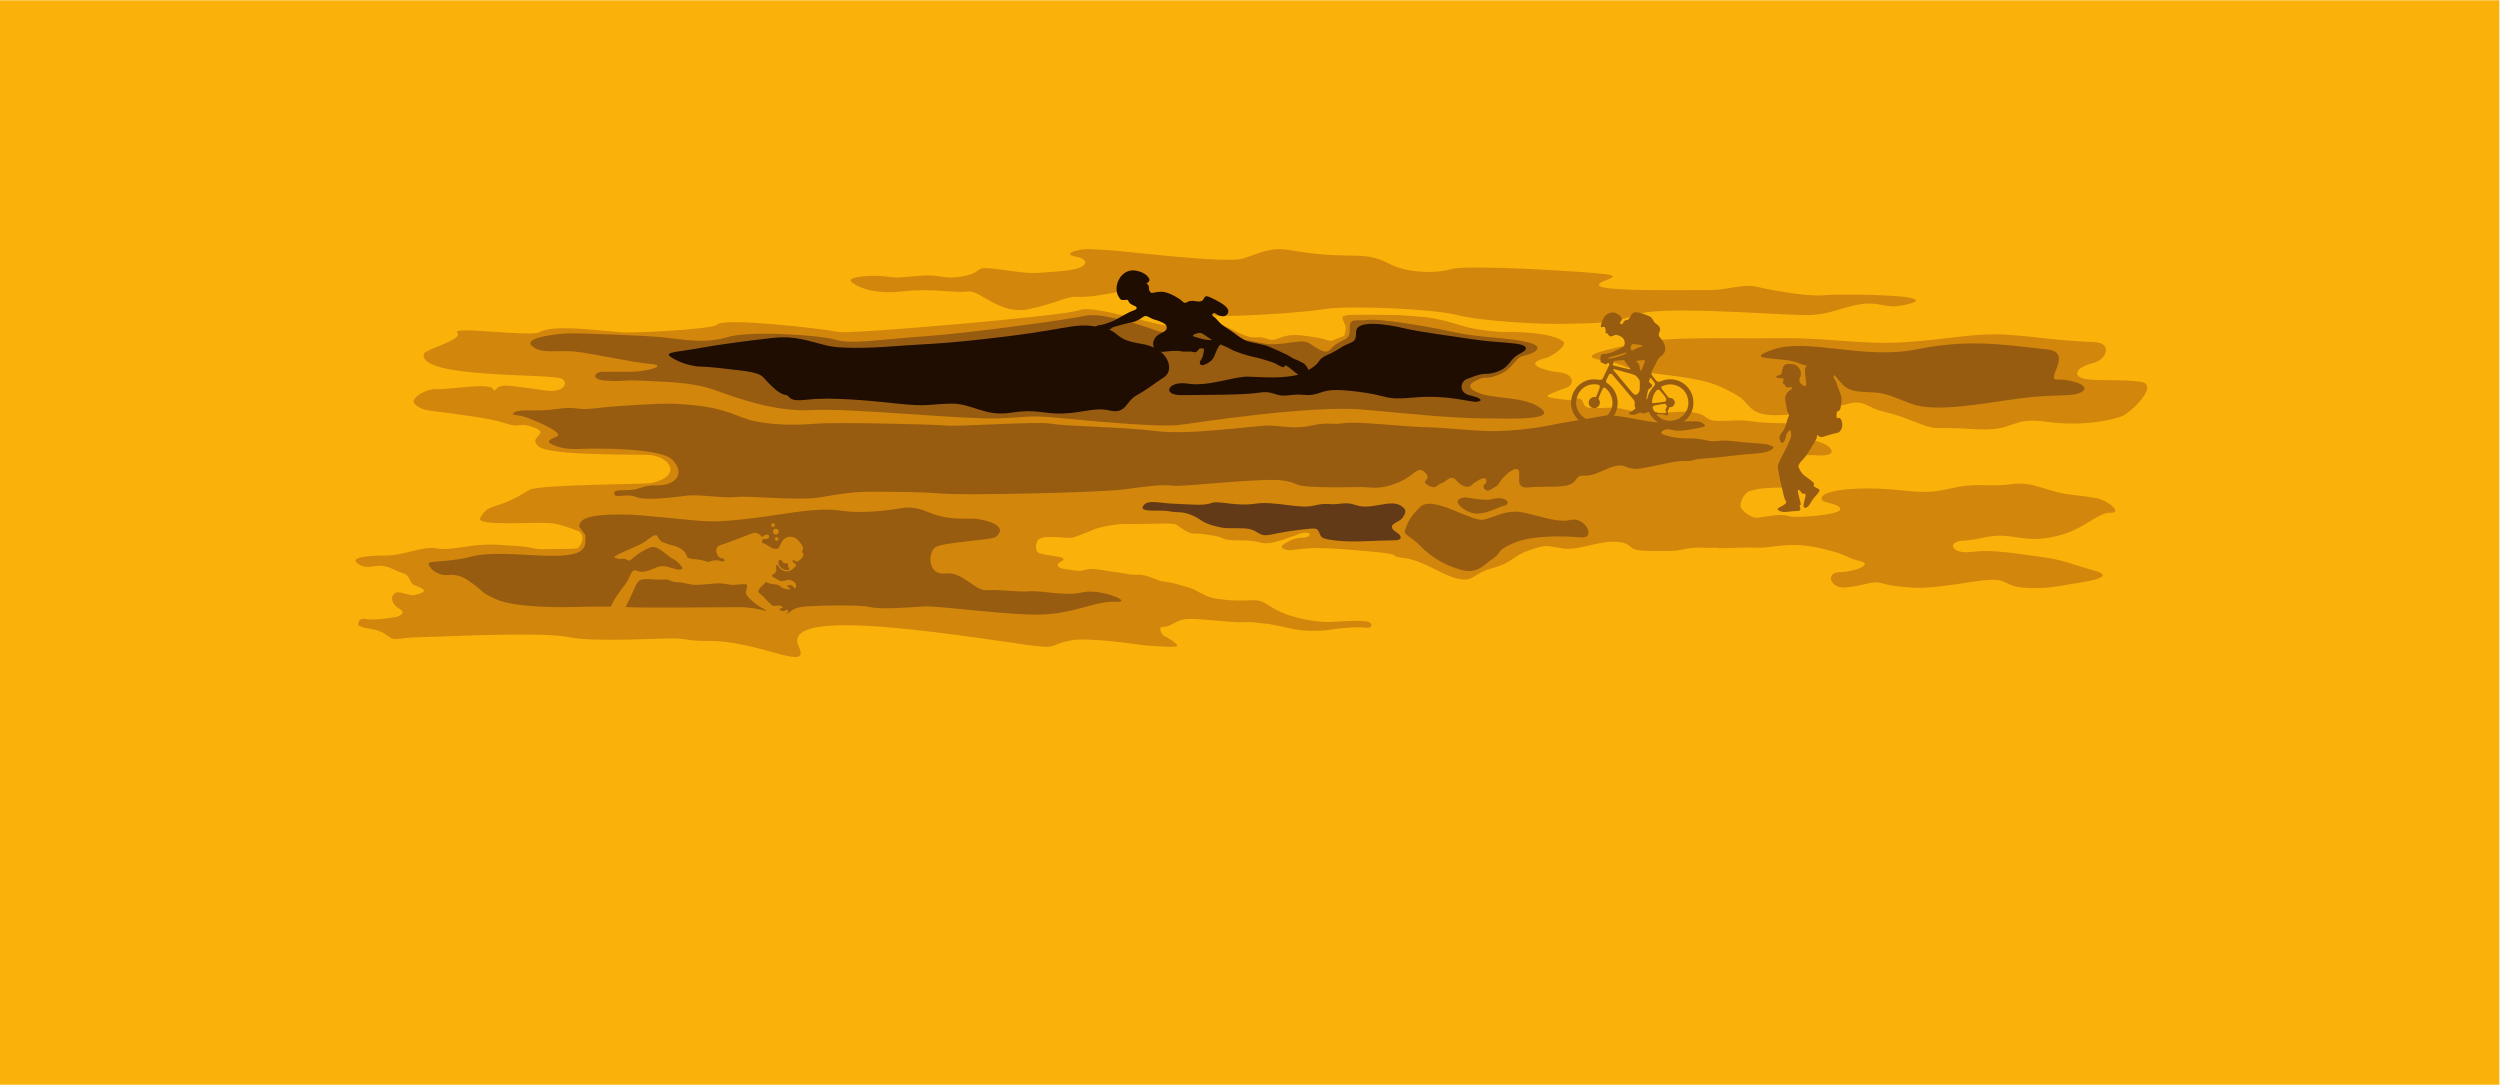<?xml version="1.0" encoding="UTF-8" standalone="no"?>
<svg
   xmlns:dc="http://purl.org/dc/elements/1.1/"
   xmlns:cc="http://creativecommons.org/ns#"
   xmlns:rdf="http://www.w3.org/1999/02/22-rdf-syntax-ns#"
   xmlns:svg="http://www.w3.org/2000/svg"
   xmlns="http://www.w3.org/2000/svg"
   viewBox="0 0 3178.587 1379.187"
   height="1379.187"
   width="3178.587"
   xml:space="preserve"
   id="svg2"
   version="1.1"><defs
     id="defs6"><clipPath
       id="clipPath20"
       clipPathUnits="userSpaceOnUse"><path
         id="path18"
         d="M 0,1034.394 H 2383.937 V 0 H 0 Z" /></clipPath><clipPath
       id="clipPath76"
       clipPathUnits="userSpaceOnUse"><path
         id="path74"
         d="M 0,1034.394 H 2383.937 V 0 H 0 Z" /></clipPath></defs><g
     transform="matrix(1.333,0,0,-1.333,0,1379.187)"
     id="g10"><path
       id="path12"
       style="fill:#fab20b;fill-opacity:1;fill-rule:nonzero;stroke:none"
       d="M 0,0 H 2383.937 V 1034.393 H 0 Z" /><g
       id="g14"><g
         clip-path="url(#clipPath20)"
         id="g16"><g
           transform="translate(675.28,423.331)"
           id="g22"><path
             id="path24"
             style="fill:#d3860c;fill-opacity:1;fill-rule:nonzero;stroke:none"
             d="m 0,0 c 49.357,0.304 98.69,-30.588 86.69,-5.62 -16.971,35.311 110.667,17.258 204.143,3.803 8.914,-1.284 17.333,-3 29.333,-3.667 12,-0.666 9,2.667 26,6 17,3.334 69.333,-4.666 69.333,-4.666 0,0 22.667,-2 30.334,-1.334 7.666,0.667 -12,11 -12,11 0,0 -6,8.334 1,8 7,-0.333 10.666,6.334 21.333,7.334 10.667,1 44.667,-3.667 53.667,-3 9,0.666 15.333,-1 21.333,-1.334 6,-0.333 17.667,-3.333 27.667,-5.333 10,-2 20,-1.667 27,-1.333 7,0.333 10.333,1.666 19.666,2.333 9.334,0.667 16,1.333 22.334,0.333 6.333,-1 7.333,5.667 -1,6.334 -8.334,0.666 -13.667,0.333 -31.667,-0.667 -18,-1 -45,5.333 -58,14.333 -13,9 -15.667,5.667 -29.667,6 -14,0.334 -10.666,0.334 -22,1.667 -11.333,1.333 -19.666,9 -27.666,11 -8,2 -10,3.333 -17.667,4.667 -7.667,1.333 -7.333,0.666 -12.333,2.666 -5,2 -11.667,5 -19,4.667 -7.334,-0.333 -8.667,1 -19,2.333 -10.334,1.334 -9.334,1.667 -18,2.667 -8.667,1 -10.334,0 -14.667,-1 -4.333,-1 -11,0.667 -16.667,1.333 -5.666,0.667 -8.333,3.334 -6.333,5.334 2,2 6.333,3 4.333,5 -2,2 -16,2.666 -22,4.666 -6,2 -3.545,11.818 -0.666,13.667 6.736,4.327 27,0 32,1.333 5,1.333 22.666,8.667 22.666,8.667 0,0 15.667,5 32.334,4.333 16.666,-0.667 40.307,1.856 44,-0.667 4.787,-3.269 10.689,-8.112 15.689,-8.446 5,-0.333 5.977,0.446 19.311,-1.887 13.333,-2.333 6,-4.667 26,-4.667 20,0 17.666,-3.333 25.666,-2.666 8,0.666 6,1 12.667,2.666 6.667,1.667 5,2 10,3.334 5,1.333 8,4 14.333,4 6.334,0 3.667,-4.667 -3,-4.667 -6.666,0 -12.333,-2.333 -18.333,-6.333 -6,-4 3.833,-6.167 7.333,-5.667 3.5,0.5 17,2.5 26,2 9,-0.5 8,0.5 47,-3 39,-3.5 15.5,-4 34.5,-6.5 19,-2.5 34.5,-15.5 50.5,-19.5 16,-4 15,5 34,10 19,5 18,11 35,17 17,6 16.667,4 31.667,1.667 15,-2.333 35,7.666 51.333,6.333 16.334,-1.333 10,-6.666 21.334,-8 11.333,-1.333 32.666,-0.666 36.333,-0.333 3.667,0.333 13.667,3.667 27,2.667 4.939,-0.371 7.315,-0.192 8.91,0.197 0.169,-0.042 0.34,-0.082 0.536,-0.115 8,-1.333 22.666,0.667 39.333,0 16.667,-0.666 30.667,6.394 60.667,-0.47 30,-6.863 22.987,-8.783 37.654,-12.117 14.667,-3.333 -5.654,-10.746 -18.988,-10.746 -13.333,0 -9.333,-15.333 4.667,-14.667 14,0.667 25.468,6 33.067,4.667 7.6,-1.333 5.6,-2.709 29.6,-4.688 24,-1.979 59.333,6.688 76.666,7.355 17.334,0.666 13.334,-6.629 34,-7.649 20.667,-1.018 26,0.982 51.334,4.982 25.333,4 27.333,8 12,12 -15.334,4 -28,10 -50,12.667 -22,2.666 -44,7.333 -64.667,4.666 -20.667,-2.666 -24.667,10 -8.667,10.667 16,0.666 24,5.862 40,4.598 16,-1.265 24.667,-6.069 50,0 25.334,6.068 38.667,22.735 50.667,22.068 12,-0.666 -2.667,12 -14,14 -11.333,2 -23.91,3.049 -30.147,4.171 -20.878,3.754 -30.463,11.999 -51.23,8.999 -20.767,-3 -31.266,2.104 -58.265,-4.198 -26.998,-6.301 -36.766,-1.198 -67.88,0 -31.115,1.198 -57.95,-2.904 -53.811,-10.972 1.412,-2.753 17.254,-3.201 17.333,-8.666 0.079,-5.42 -42,-8.667 -48.667,-6.667 -6.666,2 -12,1.198 -23.333,-0.401 -4.522,-0.638 -6.302,-1.63 -11.165,-0.583 -0.004,0.053 -10.866,4.776 -11.947,10.901 -0.535,3.026 3,12.667 9.666,14.334 6.667,1.666 7.316,2.328 23.334,3 8.436,0.354 12.161,-0.497 18.827,-1.497 6.667,-1 10.506,2.83 5.839,5.163 -4.666,2.334 -9.666,3.334 -16,9.667 -6.333,6.333 1,10.333 7.334,13 6.333,2.667 7.333,3.333 12.333,4.333 5,1 13.003,-0.155 16.667,0 15.691,0.663 6.666,9 3.333,10.334 -3.333,1.333 -9.809,5.163 -24,6 -5.335,0.315 -7,7.333 -2.667,7.333 4.334,0 11.667,1 9.334,3.667 -2.334,2.666 -6.334,3 -19.667,3.333 -13.333,0.333 -23.667,0.333 -34.333,2 -10.667,1.667 -16.667,0.333 -30,0.333 -13.334,0 -11.105,4.211 -18.667,6.667 -18.976,6.163 -39.226,-3.837 -71.667,4.333 -11.318,2.851 -18.666,1 -26.333,1.334 -7.667,0.333 -11.667,-1 -13.667,5.666 -2,6.667 -11.666,1.667 -11.666,1.667 0,0 -18.667,1.667 -21.667,3.333 -3,1.667 12.667,6.667 19,9.334 6.333,2.666 5.667,12.666 -8,14 -13.667,1.333 -36.667,8.166 -12.833,13.666 4.871,1.125 21.606,11.996 16.166,16 -12,8.834 -47.583,9.084 -55.333,8.834 -7.75,-0.25 -26.337,2.19 -34.917,4.316 -10.187,2.524 -27,9 -46.333,10.333 -19.333,1.333 -18.667,1.575 -28.333,1.575 -9.667,0 -25.417,0.609 -38.75,-0.058 -13.334,-0.666 -2.334,-6 -3.667,-14.333 -1.333,-8.333 -2,-5 -9.333,-8.667 -7.334,-3.666 -6,0 -21,2 -15,2 -20.667,3.667 -33,-1 -12.334,-4.666 -9,1.667 -22,0.667 -13,-1 -27,12.667 -39,12.667 -12,0 -17.334,-2.334 -33,-3.334 -15.667,-1 -83.25,22.65 -96.584,16.65 -11.968,-5.386 -218.514,-23.093 -229.559,-20.795 -15.5,3.225 -110.25,13.975 -116,6.975 -3.618,-4.405 -79.03,-8.187 -90,-7.375 -31.51,2.333 -65.333,7.671 -80,0 -8.241,-4.31 -84.354,6.195 -77.854,-0.305 6.5,-6.5 -30.841,-15.998 -31.833,-20.167 -5.792,-24.333 124.667,-18.237 132.167,-24.07 6.327,-4.921 -0.068,-13.126 -15.834,-10.93 -23.28,3.243 -26,3.667 -34.816,4.556 -16.059,1.617 -12.267,-8.872 -15.767,-2.872 -3.5,6 -43.333,-1 -53.333,-0.333 -10,0.666 -26.334,-9 -21.334,-14 5,-5 10.334,-6 17.667,-7 7.333,-1 12.333,-1.334 32.667,-4.334 20.333,-3 26,-4 38.666,-8 12.667,-4 11.334,2.334 26,-3.666 14.667,-6 -8.062,-8.546 3.604,-17.879 11.667,-9.333 99.99,-6.952 107.5,-8.121 18.5,-2.879 29,-19.879 -0.062,-26.631 -4.728,-1.099 -108.53,-1.27 -116.771,-6.581 -32.396,-20.879 -37.333,-10.667 -46.553,-26.455 -5.132,-8.788 51.494,-3.631 68.616,-5.333 6.219,-0.619 14.666,-3.667 24,-7 9.333,-3.334 2.833,-15.667 0.333,-16.667 -2.5,-1 -13,-0.5 -29,-1 -16,-0.5 -10.5,2 -29,3 -18.5,1 -25.5,3 -51.5,-1 -26,-4 -23,0 -33.5,-1 -10.5,-1 -27.5,-7 -38,-7 -10.5,0 -39.5,-0.5 -28.5,-8 11,-7.5 17.5,2.5 32,-4.5 14.5,-7 13,-3 17,-10 4,-7 1.34,-4.094 10,-8 8.5,-3.833 0.833,-5.833 -4.833,-7.166 -5.667,-1.334 -13.667,4 -18.334,2 -4.666,-2 -5.333,-10 3.334,-15 8.666,-5 -2.667,-8 -2.667,-8 0,0 -20.333,-3.667 -28.667,-2 -8.333,1.666 -8.409,-5.444 -7,-6.334 6.604,-4.17 16.438,-1.003 27.334,-9.666 7.278,-5.787 9.333,-1.667 30.333,-1.334 21,0.334 116.271,5.455 141.937,0.122 25.667,-5.334 91.667,-0.667 103.334,-1.334 C -18.31,1.638 -17.919,-0.11 0,0" /></g><g
           transform="translate(1997.47,708.385)"
           id="g26"><path
             id="path28"
             style="fill:#d3860c;fill-opacity:1;fill-rule:nonzero;stroke:none"
             d="m 0,0 c -39.979,1.62 -53,5 -83,7 -30,2 -53,-4 -96,-7 -43,-3 -72,4.4 -123,3.7 -51,-0.7 -102,1.862 -132,-4.419 -30,-6.281 -61.667,-12.573 -35.667,-16.573 26,-4 16.667,-8.708 58.667,-13.708 42,-5 51,-9 69,-19 18,-10 9,-25 61,-18 52,7 50,15 66,7 16,-8 13,-3 41,-14 28,-11 15,-5 58,-8 43,-3 34.161,12 70.081,7 C -10,-81 20,-74 28,-70 c 8,4 34,28.999 17,32 -17,3 -49.298,0 -57.649,4 C -21,-30 -14,-23 -1,-20 12,-17 17.958,-0.728 0,0" /></g><g
           transform="translate(1457.97,708.01)"
           id="g30"><path
             id="path32"
             style="fill:#985c11;fill-opacity:1;fill-rule:nonzero;stroke:none"
             d="M 0,0 C -19.384,5.025 -45,4.049 -72,10.025 -99,16 -143.5,23 -153.5,21.5 c -10,-1.5 -17,2.5 -17,-7 0,-9.5 -1,-9.754 -10.5,-14.627 C -190.5,-5 -189,-12 -199,-7 c -10,5 -10,9 -21.25,7.75 -9.136,-1.015 -21.25,-3.25 -29.25,-2.25 -8,1 -16.5,4 -24,4 -7.5,0 -9.768,10.904 -26.268,9.904 -16.5,-1 -36.732,-7.904 -57.232,-0.404 -20.5,7.5 -53,16.5 -65.5,13.5 -12.5,-3 -109,-16.5 -152,-19.5 -43,-3 -71.5,-8 -86,-3.5 -14.5,4.5 -82.5,9.185 -104,2.5 -21.5,-6.685 -44.25,-1.75 -62,0 -15.433,1.521 -76,3.87 -88,3.685 -12,-0.185 -45.5,-4.185 -36,-12.185 9.5,-8 24,-3.444 41,-5.222 17,-1.778 54,-10.278 72,-11.778 18,-1.5 -4.5,-7.5 -19,-7.5 H -884 c -6,0 -12.5,-7.5 5,-8.5 17.5,-1 13.5,1 33,0 19.5,-1 47.5,-1 68.5,-8.5 21,-7.5 58.681,-21.626 94.5,-19.5 35.819,2.125 143.255,-9.121 176.877,-7.914 33.623,1.207 27.246,3.582 65.507,-0.262 38.261,-3.845 92.67,-8.096 107.978,-5.97 15.308,2.125 125.082,18.897 173.971,14.646 48.89,-4.251 79.783,-7.838 111.667,-8.333 31.885,-0.495 73.949,-2.062 58.574,9.629 -15.374,11.691 -44.756,8.311 -60.012,14.879 -10.529,4.533 -8.895,8.408 0.438,12.45 9.333,4.042 6.667,-0.625 20,4.708 13.333,5.334 15.333,16.667 23.333,18 8,1.334 22.667,8 4.667,12.667" /></g><g
           transform="translate(1585.97,631.51)"
           id="g34"><path
             id="path36"
             style="fill:#985c11;fill-opacity:1;fill-rule:nonzero;stroke:none"
             d="M 0,0 C -16.867,0 -44,9 -56.5,6.5 -69,4 -96.5,0.009 -109,-2.746 -121.5,-5.5 -148,-8.5 -166.5,-8 c -18.5,0.5 -44,3.449 -61,3.724 -17,0.276 -65.5,5.852 -77,3.814 C -316,-2.5 -318,1.009 -335,-2.746 c -17,-3.754 -28,-0.245 -40.5,0 -12.5,0.246 -75,-9.364 -107.5,-5.309 -32.5,4.055 -87.5,4.632 -100.5,7.093 -13,2.462 -87.5,-3.029 -100.5,-1.784 -13,1.246 -105.5,3.323 -123.5,1.784 -18,-1.538 -43.5,-1.752 -63,3.462 -8.6,2.299 -15.253,6.413 -31.5,10.5 -10.125,2.547 -34,5.917 -56,4.958 -22,-0.958 -46,-2.458 -62.5,-4.458 -16.5,-2 -14,2.5 -35,-0.5 -21,-3 -33.5,0.5 -39.5,-3 -6,-3.5 3.5,-1.957 12.5,-5.479 9,-3.521 36,-14.521 27,-18.021 -9,-3.5 -9,-5.5 -1,-8.5 8,-3 15,-3.5 26,-3 11,0.5 75,1.25 86,-10.5 13.775,-14.714 0.25,-24.613 -13.75,-24.25 -14,0.363 -16.702,-3.75 -26.226,-4.417 -9.524,-0.666 -16.857,0.667 -15.524,-4 1.333,-4.666 10.333,1.241 20.551,-2.706 10.217,-3.947 37.118,-0.2 48.668,1.279 11.55,1.478 35.094,-2.793 47.088,-1.323 11.995,1.469 59.527,-3.872 79.961,-0.313 20.435,3.559 31.54,5.335 49.754,5.335 18.213,0 44.867,0 66.634,-1.776 21.767,-1.777 149.704,0.888 173.248,3.998 23.544,3.109 35.539,4.886 46.644,3.553 11.106,-1.332 87.069,7.996 105.726,4.887 18.658,-3.11 4.887,-5.331 35.539,-6.219 30.651,-0.889 33.317,0.888 46.643,-0.444 13.327,-1.333 26.21,3.553 35.094,8.884 8.885,5.331 11.55,11.55 17.769,5.331 6.22,-6.219 -2.069,-7.074 0.181,-9.946 2.25,-2.873 7.25,-4.373 9.25,-3.873 2,0.5 2.75,2.745 6.5,3.873 3.75,1.127 6.5,5.627 10,4.877 3.5,-0.75 1.25,-0.505 6.5,-4.877 5.25,-4.373 9.75,-4.373 11.75,-2.123 2,2.25 13,10 14,5.25 1,-4.75 -2.75,-3.75 -2.5,-6.25 0.25,-2.5 2.75,-6 7.5,-2.75 4.75,3.25 4.75,1.995 7.5,5.873 2.75,3.877 2.5,3.877 6.25,7.627 3.75,3.75 11.75,9 12.75,3.25 1,-5.75 -3.75,-16.5 9.25,-15 13,1.5 31.75,-0.75 39.75,3 8,3.75 3.5,8.75 14.75,8.25 11.25,-0.5 26.917,13.336 37.25,8.75 4.235,-1.88 9.136,-2.84 14.5,-2 15.553,2.434 32.75,7.5 42.5,7.25 9.75,-0.25 4.75,1.5 20.75,2.5 16,1 31,3.603 46.5,4.542 15.5,0.94 19.82,5.929 15.75,7.19 -4.871,1.509 -2.25,1.75 -19.75,3 -17.5,1.25 -22.75,3.018 -32.25,1.768 -9.5,-1.25 -13.25,2.75 -26.75,2.5 -13.5,-0.25 -20.25,2.25 -25,3.75 -4.75,1.5 1.5,6.5 7.75,4.5 6.25,-2 16.25,-0.25 21.25,0.75 5,1 11,1.75 11,3 C 40.25,-1.75 37,1 33,1.25 29,1.5 16,1.25 12,1 8,0.75 8.5,0 0,0" /></g><g
           transform="translate(892.201,543.677)"
           id="g38"><path
             id="path40"
             style="fill:#985c11;fill-opacity:1;fill-rule:nonzero;stroke:none"
             d="M 0,0 C -11.193,3.528 -17.747,9 -34.655,6 -51.564,3 -73.564,1.737 -85.564,3.369 c -12,1.631 -20.12,2.368 -41.06,0 C -147.564,1 -193.882,-8 -221.723,-6 c -27.841,2 -55.025,5.973 -75.44,6.225 -33.355,0.41 -41.579,-3.971 -42.651,-10.725 -0.299,-1.882 6,-7.539 6,-9.5 0,-11 2.5,-20.5 -39.959,-19.077 -22.569,0.756 -50.291,4.017 -69.291,-0.953 -19,-4.97 -38,-3.97 -40,-5.97 -2,-2 6,-12.5 18,-11.5 12,1 17,-3.5 25.5,-9.5 8.5,-6 5.5,-7 21.5,-14 16,-7 56,-7.5 72.5,-7 16.5,0.5 35.048,0.718 52.524,-0.142 17.476,-0.858 80.476,-0.14 103.976,0 23.5,0.142 33,-6.858 42.5,-6.858 9.5,0 7.5,5.5 18.5,7 11,1.5 55.5,2.5 65.5,0 10,-2.5 35.5,-0.5 51,0.5 15.5,1 87,-9.5 117,-7.5 30,2 48.241,13 66.621,12 18.379,-1 -14.621,13 -31.621,9 -17,-4 -39,2 -51,1 -12,-1 -28,2 -40,1 -12,-1 -23,18 -40,16 -17,-2 -16.872,20 -9.436,25 7.436,5 54.182,6.697 57.936,10 12.5,11 -10.5,16 -18.5,17 -8,1 -22.029,-1.486 -39.436,4" /></g><g
           transform="translate(1052.47,721.814)"
           id="g42"><path
             id="path44"
             style="fill:#1f0d02;fill-opacity:1;fill-rule:nonzero;stroke:none"
             d="m 0,0 c -27.47,5.777 -26.5,0.197 -90.5,-7.803 -64,-8 -82.5,-7.5 -101,-9 -18.5,-1.5 -55,-4 -72,0 -17,4 -30,9.726 -51.5,7.363 -21.5,-2.363 -51,-6.184 -69,-9.523 -18,-3.34 -32,-3.84 -30.5,-6.84 1.5,-3 16.5,-10.5 29.5,-11 13,-0.5 15,-1.122 37.5,-3.561 22.5,-2.439 22,-5.939 26,-9.939 4,-4 11.5,-12.5 18,-13.5 6.5,-1 0.5,-7 22,-4.5 21.5,2.5 56.5,-0.75 85.5,-3.875 29,-3.125 30,-0.375 50.5,0 20.5,0.375 32,-12.625 57.5,-8.625 25.5,4 29.5,-1.531 49.5,-0.766 20,0.766 30,6.266 45,2.766 15,-3.5 15,9 25,14.5 10,5.5 16.5,11 26.5,17.5 10,6.5 4.5,27.75 -22,31.75 C 9.5,-11.053 16.5,-3.47 0,0" /></g><g
           transform="translate(1230.278,657.732)"
           id="g46"><path
             id="path48"
             style="fill:#1f0d02;fill-opacity:1;fill-rule:nonzero;stroke:none"
             d="m 0,0 c 15.211,2.13 15.418,-2.893 31.642,3.266 0.001,0 0.002,10e-4 0.002,10e-4 5.671,1.372 10.533,2.795 32.726,0.104 33,-4 23.087,-8.428 55.087,-5.553 32,2.875 53.659,-5.165 59.568,-4.039 4.665,0.888 4.732,3.149 -7.166,6 -11.824,2.833 -8.667,13.553 -3.167,15.526 5.5,1.974 11.182,4.725 16.957,4.947 5.776,0.223 8.769,0.448 15.327,3.466 7.466,3.436 8.885,8.973 13.994,12.971 5.109,3.999 10.202,4.903 10.217,7.997 0.032,6.19 -25.544,4.665 -50.495,8.593 -20.01,3.15 -48.5,6.5 -65.5,10.5 -17,4 -46,8.549 -46,-3.475 0,-12.025 -4,-8.025 -15.5,-15.525 -11.5,-7.5 -16,-6.5 -20,-12.5 -3.443,-5.165 -9.483,-8.109 -16.836,-12.017 -16.741,-4.953 -36.751,-2.991 -50.483,-2.599 -13.732,0.393 -38.449,-9.808 -57.674,-6.669 -19.225,3.138 -25.502,-11.378 -5.492,-10.986 20.009,0.392 58.458,0 73.367,2.354 C -14.517,4.716 -15.211,-2.13 0,0" /></g><g
           transform="translate(1414.97,539.01)"
           id="g50"><path
             id="path52"
             style="fill:#985c11;fill-opacity:1;fill-rule:nonzero;stroke:none"
             d="M 0,0 C -10.699,-2.578 -48.107,23.44 -59.975,12.458 -71.843,1.476 -73.063,-5.846 -74.894,-10.117 c -1.83,-4.271 5.432,-5.491 14.919,-15.253 9.486,-9.762 22.948,-18.365 38.772,-22.575 15.825,-4.21 21.355,4.881 30.507,10.983 9.152,6.101 1.22,6.712 19.524,14.643 18.304,7.931 48.919,6.617 64.172,5.397 15.253,-1.221 3.7,20.249 -10.333,16.589 C 68.634,-3.994 43.393,7.616 30.772,7.616 18.151,7.616 12.597,3.035 0,0" /></g><g
           transform="translate(1328.65,529.672)"
           id="g54"><path
             id="path56"
             style="fill:#633a17;fill-opacity:1;fill-rule:nonzero;stroke:none"
             d="m 0,0 c -4.294,5.726 6.321,6.672 9.321,11.339 3,4.666 3.666,7 0,10 -3.667,3 -7.667,4.018 -15,3.176 -7.334,-0.843 -16.667,-3.51 -24.334,-2.51 -7.666,1 -8.666,4.019 -20.666,2.51 -12,-1.51 -11,1.49 -25,-1.843 -14,-3.333 -37.334,4.685 -56,1.843 -18.667,-2.843 -34.334,3.42 -41.667,0.622 -7.333,-2.798 -20.667,-1.113 -35.333,-0.622 -14.667,0.49 -25.332,4.49 -29.666,-2.176 -4.334,-6.667 17.002,-3.334 24.834,-5 7.832,-1.667 12.498,0.333 22.165,-4 9.667,-4.334 8.667,-6.667 21,-10 12.333,-3.334 13.667,-1.667 28.333,-2.334 14.667,-0.666 12.334,-8.666 25.334,-6 13,2.667 19.333,3.667 31,5 11.666,1.334 13.333,1.667 15.333,-3 2,-4.666 1.333,-6 16.333,-7.666 15,-1.667 30.667,-0.334 42.334,0 11.666,0.333 19.333,-0.511 19,3.078 C 6.987,-3.995 2,-2.667 0,0" /></g><g
           transform="translate(1430.637,551.01)"
           id="g58"><path
             id="path60"
             style="fill:#985c11;fill-opacity:1;fill-rule:nonzero;stroke:none"
             d="m 0,0 c -7.674,-3.316 -18.667,-8.333 -27.667,-5.333 -9,3 -16.333,10.75 -10.666,13.208 5.666,2.458 5,1.208 14.666,0 C -14,6.667 -11,6.417 -6.333,7.875 -1.667,9.333 6.333,8.292 7.333,4.812 8.333,1.333 3.37,1.456 0,0" /></g><g
           transform="translate(1719.516,734.102)"
           id="g62"><path
             id="path64"
             style="fill:#d3860c;fill-opacity:1;fill-rule:nonzero;stroke:none"
             d="m 0,0 c -43.96,1.349 -138.546,9.092 -160.546,0 -22,-9.092 -45,-7.535 -66,-8.313 -21,-0.779 -80.314,2.405 -102.657,8.313 -22.343,5.908 -104.343,9.501 -127.009,5.705 -22.667,-3.797 -98,-8.279 -106.667,-5.705 -8.667,2.575 -8.979,15.135 -21.791,11.932 -12.812,-3.203 -35.783,-3.08 -45.117,0.519 -9.333,3.599 -9.79,12.293 -23.975,9.548 -14.184,-2.746 -26.538,-5.034 -37.977,-4.576 -11.439,0.457 -17.845,-5.591 -46.214,-11.718 -28.369,-6.127 -46.093,18.438 -58.593,16.82 -12.5,-1.617 -34.5,3.271 -62,0.077 -27.5,-3.194 -44,4.306 -49,9.306 -5,5 20.5,6.5 32.5,5 12,-1.5 10.058,-1.39 32.029,0.555 21.971,1.945 23.971,-4.445 43.971,0 20,4.445 5.5,9.945 34.5,5.945 29,-4 27,-4 57,-1.5 30,2.5 26,11.5 15.5,13.5 -10.5,2 -8,4.5 1,6.5 9,2 16.5,0.5 29.5,0 13,-0.5 110.834,-13 127.334,-8 16.5,5 25.933,11.431 45.166,8.062 60,-10.511 67.5,1.118 95.5,-13.395 16.286,-8.442 43.5,-9.167 58.5,-4.667 15,4.5 130.505,-2.47 148,-5 13.834,-2 -1.382,-5.223 -5,-7.5 -7.803,-4.91 4.5,-6 23,-7 18.5,-1 68,-0.5 81.5,-0.5 13.5,0 32,5.867 42,3.434 10,-2.434 48.5,-9.934 65,-8.434 16.5,1.5 70,0.5 83.5,-2.5 13.5,-3 -4,-7 -14.5,-8 -10.5,-1 -19,5.5 -38.5,1 C 30.454,4.908 21.036,-0.645 0,0" /></g><g
           transform="translate(1953.051,701.323)"
           id="g66"><path
             id="path68"
             style="fill:#985c11;fill-opacity:1;fill-rule:nonzero;stroke:none"
             d="m 0,0 c -46.24,5.104 -75.619,9.959 -125.669,0 -50.051,-9.959 -103.624,11.204 -135.968,0 -32.345,-11.204 9.89,-6.81 23.223,-12.728 13.333,-5.918 26.667,-1.918 35.333,-11.918 8.667,-10 10,-15.333 30,-16 20,-0.667 18.667,-2.083 42.667,-11.042 24,-8.958 68.667,0.375 104,5.042 35.333,4.667 51.368,0.667 59.684,6.667 8.316,6 -13.017,11.916 -24.351,11.291 C -2.414,-29.312 24.554,-2.71 0,0" /></g></g></g><g
       id="g70"><g
         clip-path="url(#clipPath76)"
         id="g72"><g
           transform="translate(1525.684,664.357)"
           id="g78"><path
             id="path80"
             style="fill:#985c11;fill-opacity:1;fill-rule:nonzero;stroke:none"
             d="m 0,0 c 0.596,1.868 0.154,3.166 -1.561,3.469 -11.467,2.023 -21.082,-6.289 -20.783,-18.509 0.155,-6.356 6.432,-15.814 16.532,-16.008 6.638,-0.127 15.134,3.12 17.746,13.511 C 13.893,-9.743 9.025,-2.156 5.116,0.434 4.334,0.952 3.382,0.694 2.428,-1.561 1.756,-3.15 0.004,-6.589 -0.669,-8.672 c -0.262,-0.807 -0.496,-1.252 -0.087,-1.852 0.79,-1.161 1.416,-2.518 0.82,-4.708 -0.508,-1.867 -3.352,-5.189 -7.432,-3.213 -3.654,1.77 -3.59,5.942 -1.745,8.132 1.739,2.064 3.97,1.978 4.538,1.914 0.564,-0.063 1.169,-0.231 1.689,1.17 C -2.205,-5.396 -0.59,-1.851 0,0 m 52.73,-16.414 c -0.663,-0.202 -2.477,-0.94 -2.125,-2.022 0.41,-1.26 1.006,-3.133 1.807,-3.703 2.255,-1.604 6.756,-1.842 8.143,-1.972 1.388,-0.13 3.092,0.218 3.266,0.912 0.173,0.694 -1.218,1.324 -0.988,2.451 0.23,1.127 0.952,1.992 1.217,2.888 0.281,0.946 0.025,0.973 -0.502,1.911 -0.386,0.689 -0.654,1.239 -1.407,1.136 -0.663,-0.09 -8.268,-1.252 -9.411,-1.601 m 6.542,18.131 c -0.843,-0.418 -0.319,-1.655 0.202,-2.502 0.52,-0.847 5.676,-7.325 6.311,-8.076 0.636,-0.752 2.97,0.125 4.727,-1.785 1.679,-1.824 1.565,-3.866 0.346,-5.673 -1.068,-1.582 -2.909,-1.812 -3.913,-1.798 -0.867,0.013 -0.685,-1.272 -1.025,-1.965 -0.53,-1.082 -1.145,-1.188 -0.768,-2.64 0.188,-0.725 0.44,-1.704 0.205,-2.386 -0.133,-0.384 -0.377,-0.745 -1.068,-0.794 -0.666,-0.047 -0.925,0.232 -2.081,0.521 -2.789,0.697 -5.745,0.869 -6.785,0.718 -0.865,-0.125 -1.319,-0.374 -0.467,-1.23 0.852,-0.856 4.52,-4.795 11.219,-5.135 10.511,-0.533 17.783,7.515 18.428,15.435 0.487,5.987 -1.57,12.603 -7.777,16.462 -3.248,2.019 -9.803,4.687 -17.554,0.848 m -1.931,-3.699 c -0.879,0.985 -1.908,0.86 -2.686,0.1 -2.49,-2.434 -4.364,-6.446 -4.703,-11.413 -0.067,-0.983 0.934,-0.929 2.664,-0.872 1.73,0.059 9.155,1.278 9.791,1.394 0.636,0.116 1.698,1.608 1.004,3.04 -1.22,2.515 -4.484,5.972 -6.07,7.751 m -7.134,4.336 c 0.042,-1.042 -3.228,-3.154 -3.69,-3.732 -0.462,-0.579 -1.292,-5.658 -1.696,-7.507 -0.405,-1.85 0.458,-2.31 0.738,-0.888 1.128,5.723 5.062,10.594 6.641,12.084 1.258,1.188 0.54,2.462 0.078,3.156 -0.463,0.694 -3.135,4.416 -3.771,4.3 C 47.871,9.651 48.103,8.611 47.12,6.205 47.394,5.167 50.122,4.474 50.207,2.354 M 12.906,17.77 c -0.105,-0.485 1.802,-2.142 2.905,-3.52 1.052,-1.315 15.064,-18.242 16.163,-19.225 1.098,-0.983 2.542,-2.139 4.451,-0.231 1.041,1.041 1.86,2.154 1.893,4.973 0.036,3.168 0.375,6.812 -0.396,8.199 -0.772,1.388 -1.85,2.476 -2.814,3.506 -1.427,1.527 -7.04,2.884 -11.62,4.114 -7.176,1.927 -10.37,3.16 -10.582,2.184 m 11.379,7.605 c -0.445,0.943 -0.347,1.507 -1.966,1.419 -1.618,-0.089 -7.11,-0.453 -8.209,-0.705 -1.098,-0.251 -0.573,-1.793 -1.271,-2.852 -0.449,-0.681 -0.228,-1.452 0.739,-1.699 1.215,-0.311 13.393,-3.183 14.872,-3.535 0.891,-0.211 1.034,0.455 0.283,1.668 -0.752,1.215 -3.909,4.563 -4.448,5.704 m 17.863,1.417 c -2.339,-0.091 -5.856,-0.34 -6.94,-0.867 -1.287,-0.627 2.358,-1.171 2.691,-4.162 0.357,-3.21 1.57,-6.058 1.995,-5.408 0.213,0.327 1.3,4.28 2.254,6.361 0.954,2.081 1.915,4.151 0,4.076 M 30.789,41.447 c -2.093,-1.954 -1.043,-6.29 0.799,-5.249 1.843,1.04 7.352,3.254 8.566,3.688 1.214,0.433 0.693,1.301 -2.168,1.561 -2.862,0.26 -5.897,1.214 -7.197,0 M 11.018,28.526 c 2.168,0.434 10.752,2.255 13.746,4.313 2.995,2.058 -1.364,0.924 -4.139,-0.14 C 17.85,31.635 10.654,30.018 9.11,29.394 6.751,28.439 8.85,28.093 11.018,28.526 M 4.604,58.672 C 3.512,58.549 1.759,57.813 1.255,58.523 c -0.535,0.755 1.259,6.096 2.74,8.673 2.033,3.539 7.428,6.802 12.38,4.145 4.186,-2.246 6.335,-5.752 3.654,-7.798 -0.818,-0.624 -0.711,-2.3 0.913,-2.571 1.624,-0.271 1.666,4.697 5.944,4.119 2.544,1.618 3.074,7.368 7.332,7.368 4.257,0 10.534,-2.452 13.656,-4.071 3.122,-1.618 3.367,-4.411 4.581,-5.683 1.214,-1.272 4.105,-2.592 5.004,-4.92 1.442,-3.732 -2.739,-5.996 -0.254,-8.765 3.958,-4.411 5.858,-8.634 5.372,-12.412 -0.347,-2.699 -1.273,-4.128 -4.34,-6.376 -2.631,-1.926 -4.064,-5.492 -5.105,-7.747 -1.041,-2.255 -3.353,-5.839 -3.584,-7.804 -0.232,-1.966 1.156,-3.238 2.139,-4.567 0.982,-1.33 2.034,-2.626 2.572,-3.135 0.806,-0.764 2.208,-1.182 3.786,-0.468 8.716,3.943 17.111,1.38 21.411,-1.573 9.218,-6.331 10.363,-14.895 10,-20.69 -0.697,-11.116 -10.509,-20.487 -23.768,-20.099 -9.36,0.275 -15.807,7.36 -18.424,12.595 -0.462,0.924 -4.422,-0.911 -5.463,-0.853 -1.04,0.057 -2.486,1.156 -3.815,0.635 -1.33,-0.52 -3.873,-2.139 -7.111,-1.85 -3.237,0.289 -3.526,1.561 -1.734,2.544 1.792,0.983 0.578,0.174 1.792,0.983 1.214,0.809 3.006,2.081 3.237,2.601 0.232,0.521 -1.233,1.799 -0.578,4.856 0.174,0.81 -0.193,2.08 -1.329,3.527 -1.908,2.428 -18.656,22.147 -19.696,23.303 -1.041,1.156 -1.41,1.737 -3.075,0.869 C 8.474,12.829 7.477,9.87 6.822,8.556 5.92,6.75 5.893,5.679 6.964,5.033 c 5.724,-3.449 11.943,-11.84 9.854,-23.41 -1.612,-8.929 -10.295,-17.736 -22.594,-17.52 -13.134,0.23 -21.375,11.531 -21.447,21.332 -0.114,15.495 13.177,25.062 25.721,22.731 4.333,-0.806 4.597,1.136 5.496,3.066 1.405,3.018 4.31,9.019 5.087,10.617 0.644,1.326 0.116,2.139 -0.752,2.313 -0.867,0.173 -1.445,-1.677 -2.717,-1.33 -1.271,0.347 -2.37,1.214 -3.699,1.619 -1.33,0.404 -1.041,1.272 -1.041,2.948 0,1.676 -0.463,4.162 1.33,4.972 1.792,0.809 3.526,-0.104 4.682,0.468 1.156,0.572 3.469,0.63 6.417,1.959 2.948,1.33 8.44,3.874 9.654,5.088 1.214,1.214 1.387,4.336 0.347,6.417 -1.041,2.081 -2.834,3.033 -4.728,3.777 -1.894,0.744 -2.844,1.414 -5.345,0.067 C 9.272,48.017 8.672,51.042 7.764,51.95 6.885,52.829 6.693,52.045 6.071,52.484 5.516,52.875 5.985,53.481 5.802,55.4 5.647,57.036 5.293,57.672 4.604,58.672" /></g><g
           transform="translate(1695.401,674.386)"
           id="g82"><path
             id="path84"
             style="fill:#985c11;fill-opacity:1;fill-rule:nonzero;stroke:none"
             d="m 0,0 c -1.86,0.523 -1.861,1.48 0.8,2.148 4.341,1.091 2.506,2.271 4.453,7.934 0.917,2.667 3.656,3.408 7.785,3.066 3.923,-0.324 5.526,-1.518 6.96,-3.126 0.973,-1.09 3.451,-5.219 1.858,-8.847 -1.592,-3.627 -1.131,-5.182 0.107,-6.509 1.239,-1.328 4.653,-4.56 5.454,-1.103 0.216,0.928 -1.403,9.559 -1.226,14.159 0.177,4.601 4.955,6.075 8.848,6.724 3.141,0.524 8.67,1.062 12.74,-0.708 4.069,-1.769 8.316,-7.962 7.077,-10.439 -1.238,-2.478 -1.828,-2.065 -1.12,-3.834 0.708,-1.77 1.828,-1.298 2.89,-5.545 1.062,-4.246 5.308,-11.501 4.423,-16.455 -0.884,-4.955 -0.53,-7.078 -2.123,-8.671 -1.593,-1.592 -2.654,0.354 -2.654,-4.777 0,-5.131 1.416,-0.708 3.716,-3.008 2.3,-2.301 3.067,-10.469 -1.77,-13.212 -0.967,-0.548 -4.323,-0.96 -9.938,-2.654 -2.82,-0.851 -6.326,-2.566 -8.405,-1.239 -1.521,0.971 -2.069,1.85 -2.167,1.504 -0.099,-0.346 0.25,-1.917 -0.723,-3.863 -1.946,-3.893 -9.555,-16.279 -11.855,-18.579 -0.877,-1.032 -3.821,-3.898 -5.073,-6.489 -0.797,-1.649 2.95,-8.139 6.134,-10.262 3.185,-2.123 7.331,-5.328 8.14,-6.37 1.12,-1.445 0.413,-2.064 0.118,-3.185 -0.12,-0.456 5.19,-2.595 5.662,-3.775 0.472,-1.179 -3.303,-5.308 -5.426,-7.667 -2.124,-2.36 -4.247,-7.668 -6.606,-8.847 -2.36,-1.18 -3.657,-0.473 -3.067,3.066 0.59,3.54 1.769,6.724 1.769,8.376 0,1.651 -1.062,1.651 -1.062,1.651 0,0 -1.415,-0.708 -2.477,0.472 -1.047,1.164 -2.833,3.824 -3.681,2.998 -0.79,-0.77 2.555,-12.825 2.679,-13.32 0.236,-0.943 -1.298,-1.297 -1.298,-1.297 0,0 1.415,-3.303 0.59,-4.601 -0.826,-1.298 -4.955,-0.59 -11.915,-1.651 -6.959,-1.062 -10.144,2.241 -9.555,3.067 0.59,0.826 8.494,4.129 8.258,6.016 -0.236,1.887 -1.18,1.415 -2.241,6.016 -1.062,4.601 -6.636,26.247 -5.574,29.668 1.061,3.42 5.839,12.474 8.405,17.164 1.026,1.874 1.946,5.249 3.362,7.844 1.415,2.595 0.53,6.547 0.177,7.726 -0.354,1.18 -2.124,-0.589 -3.067,-2.005 -0.944,-1.415 -1.05,-1.893 -1.719,-5.256 -0.668,-3.364 -3.118,-5.136 -4.081,-4.299 -0.963,0.837 -1.836,4.022 -1.693,5.285 0.143,1.262 1.161,3.072 2.892,5.214 3.48,4.306 3.834,10.676 5.721,14.391 1.457,2.869 -1.297,3.539 -1.651,7.078 -0.354,3.539 -2.035,9.172 -1.504,11.561 0.53,2.388 1.769,4.777 5.662,7.387 1.519,1.018 1.371,2.123 -0.442,2.035 -1.814,-0.089 -3.214,-0.459 -4.114,0.044 -1.372,0.767 -1.257,2.733 -2.455,2.964 -1.151,0.221 -1.047,0.885 -0.686,2.057 0.67,2.174 0.324,3.236 0.324,3.236 0,0 -2.805,-0.054 -5.636,0.742" /></g><g
           transform="translate(1138.649,713.742)"
           id="g86"><path
             id="path88"
             style="fill:#1f0d02;fill-opacity:1;fill-rule:nonzero;stroke:none"
             d="m 0,0 c 2.982,-0.952 8.508,-2.891 13.295,-3.324 5.409,-0.489 4.139,-0.119 1.041,1.958 C 12.03,0.18 8.723,2.616 7.018,3.222 4.369,4.163 -3.121,0.996 0,0 m -55.112,28.418 c -0.638,0.632 -5.525,1.832 -6.832,4.572 -1.307,2.74 -1.657,1.951 -2.468,1.884 -0.811,-0.068 -4.593,-0.434 -5.282,0.382 -0.689,0.816 -5.007,5.108 -3.794,12.941 1.215,7.834 7.819,16.224 18.08,14.593 10.26,-1.632 13.821,-7.897 13.077,-9.544 -0.744,-1.646 -2.824,-2.743 -2.824,-2.743 0,0 2.612,-1.349 2.362,-4.121 -0.25,-2.772 1.821,-4.983 2.813,-4.932 0.992,0.05 7.291,1.719 11.428,0.997 6.122,-1.068 13.192,-5.533 15.539,-7.15 2.348,-1.615 3.492,-4.157 5.873,-2.962 2.382,1.196 3.742,1.832 6.514,1.582 2.772,-0.249 6.936,-1.419 8.982,0.467 2.047,1.886 1.464,4.555 4.758,3.835 3.293,-0.72 13.157,-6.234 15.3,-7.912 2.77,-2.169 5.97,-5.183 3.886,-8.582 -2.955,-4.823 -9.574,-1.487 -11.344,0.054 -1.77,1.542 -4.817,-0.77 -2.75,-2.165 3.002,-2.026 5.3,-5.483 7.811,-7.681 2.511,-2.199 10.18,-6.815 12.73,-8.798 2.55,-1.982 8.774,-6.605 12.644,-7.783 3.871,-1.179 15.287,-2.958 20.083,-4.957 4.797,-1.999 15.966,-7.081 17.845,-8.067 1.879,-0.985 5.6,-3.703 7.385,-4.149 1.784,-0.447 4.835,-2.168 7.468,-3.482 2.632,-1.315 3.87,-4.011 5.062,-6.247 1.191,-2.235 4.45,-2.55 1.991,-7.01 -2.46,-4.459 -5.536,-8.676 -8.341,-6.87 -2.804,1.806 0.821,3.759 -2.124,7.334 -2.944,3.574 -2.92,2.695 -5.732,5.178 -2.812,2.483 -6.37,5.002 -7.564,5.318 -1.194,0.317 -0.163,-2.25 -2.754,-1.634 -2.59,0.616 -5.976,3.41 -10.053,4.718 -4.077,1.308 -12.598,4.105 -17.258,4.867 -4.66,0.761 -18.815,5.417 -21.149,6.977 -2.335,1.56 -9.877,4.657 -10.415,4.946 -0.539,0.29 -1.354,-0.619 -2.458,-2.549 -2.908,-5.086 -3.688,-10.555 -7.5,-13.495 -3.812,-2.939 -8.437,-4.628 -9.512,-2.918 -1.347,2.14 -0.401,3.036 1.042,5.108 1.443,2.072 2.527,8.849 2.269,9.586 -0.258,0.738 -1.919,0.403 -3.831,0.643 -0.744,0.094 -2.606,-4.717 -6.024,-3.583 -3.418,1.135 -9.157,-0.039 -12.454,0.829 -3.298,0.867 -11.625,-0.01 -15.248,-0.428 -3.623,-0.417 -8.849,-0.405 -10.394,4.405 -1.546,4.81 0.793,9.537 4.889,12.01 4.095,2.474 7.948,3.247 7.602,7.044 -0.325,3.577 -6.625,5.491 -9.258,6.422 -2.633,0.931 -2.979,0.541 -6.035,2.201 -3.056,1.659 -4.906,2.801 -7.219,1.05 -2.314,-1.75 -7.19,-4.766 -11.732,-5.375 -4.543,-0.609 -13.131,-3.483 -15.943,-4.088 -2.812,-0.606 -1.515,-1.803 -6.174,-3.108 -4.658,-1.304 -5.322,-1.24 -7.431,-2.255 -2.108,-1.014 -4.872,-1.491 -5.38,-1.332 -0.509,0.159 -2.407,-2.204 -3.559,-2.154 -1.153,0.051 0.368,4.059 2.395,6.373 2.027,2.314 3.207,3.687 5.611,4.1 2.404,0.413 2.636,0.172 5.814,1.156 3.178,0.984 7.881,2.614 11.759,4.919 3.878,2.306 12.545,7.074 14.832,7.73 3.434,0.984 4.494,2.368 2.992,3.853" /></g><g
           transform="translate(700.531,476.808)"
           id="g90"><path
             id="path92"
             style="fill:#d3860c;fill-opacity:1;fill-rule:nonzero;stroke:none"
             d="M 0,0 C -5.704,-0.378 -10.184,2.14 -18.548,1.311 -26.913,0.48 -33.689,-0.054 -37.89,0.004 c -4.201,0.058 -11.107,2.313 -13.567,2.337 -4.178,0.04 -7.688,0.567 -10.755,2.075 -3.067,1.507 -8.173,0.142 -13.421,0.638 -5.247,0.496 -12.821,1.077 -15.298,-1.197 -2.478,-2.272 -3.465,-4.817 -5.774,-10.223 -2.309,-5.405 -8.951,-18.601 -10.65,-20.994 -1.7,-2.394 -2.676,-2.366 -3.666,-0.577 -0.99,1.788 -2.512,2.125 -4.606,1.796 -6.133,-0.964 -3.381,3.048 -0.397,9.248 2.984,6.201 11.759,17.134 13.362,19.564 1.602,2.429 2.909,6.446 4.702,9.245 1.792,2.798 3.775,2.071 5.818,1.214 3.993,-1.677 8.042,-0.204 11.793,1.055 3.751,1.257 9.135,4.879 15.668,3.253 6.534,-1.625 10.115,-3.375 12.914,-2.919 2.799,0.455 2.659,1.533 0.765,3.821 -2.462,2.972 -4.455,4.806 -7.252,6.258 -5.762,2.988 -9.446,7.825 -15.23,10.477 -5.784,2.653 -9.515,-0.704 -11.978,-1.843 -5.838,-2.701 -10.688,-7.271 -13.573,-9.464 -2.886,-2.193 -4.598,2.409 -8.033,1.012 -1.46,-0.593 -8.173,0.982 -7.618,1.731 1.872,2.524 22.836,10.815 26.282,12.742 3.446,1.926 8.499,6.454 11.784,7.798 3.286,1.344 3.225,-1.282 5.234,-4.041 2.009,-2.759 8.226,-4.155 14.627,-6.055 6.402,-1.9 9.394,-5.152 10.738,-7.961 1.344,-2.808 0.244,-3.161 4.313,-4.03 4.069,-0.869 4.87,0.022 12.012,-1.792 2.297,-0.583 4.797,-1.622 6.03,-1.051 3.604,1.672 7.416,1.685 11.97,0.251 2.463,-0.775 3.82,2.759 -0.865,3.064 -1.871,0.122 -3.26,2.183 -3.769,3.325 -1.519,3.404 -1.191,5.342 -0.345,6.958 1.033,1.974 6.845,3.295 8.936,4.038 6.167,2.194 16.707,6.505 24.722,9.408 4.906,1.775 8.231,-2.319 8.644,-2.889 0.43,-0.594 0.812,-0.397 1.23,-0.274 1.226,0.36 0.899,0.923 1.692,1.29 0.792,0.368 2.054,1.006 3.5,0.547 1.004,-0.319 1.252,-2.271 0.819,-2.803 -0.87,-1.071 -2.749,-1.534 -3.643,-1.28 -0.671,0.192 -0.809,0.326 -1.883,-0.103 -0.56,-0.224 -0.466,-1.005 -1.019,-2.169 -0.596,-1.256 0.735,-1.622 2.669,-2.33 1.934,-0.709 5.924,-4.362 8.938,-4.652 2.437,-0.234 4.108,-0.598 5.378,2.68 0.829,2.14 2.571,5.818 5.318,7.52 3.718,2.301 9.597,1.268 12.807,-2.919 3.211,-4.188 5.297,-5.84 3.017,-9.912 0.606,-1.48 2.295,-2.863 0.424,-5.472 -1.871,-2.608 -4.209,-4.284 -5.576,-4.18 -1.367,0.102 -2.136,0.998 -2.411,1.317 -0.275,0.319 -2.285,-0.186 -1.2,-1.642 1.085,-1.457 3.678,-1.953 3.086,-3.461 -0.592,-1.51 -3.462,-3.625 -5.422,-4.833 -1.864,-1.15 -8.116,-1.91 -11.918,5.09 -0.647,1.192 -2.259,0.419 -1.585,-2.832 0.527,-2.54 -0.598,-4.585 -2.994,-5.854 C 35.556,9.315 35.498,8.34 36.726,7.56 c 1.687,-1.074 3.442,-2.049 5.215,-2.976 0.893,-0.466 1.883,-1.003 2.841,-1.027 1.373,-0.036 2.787,0.256 4.13,0.609 1.663,0.439 3.462,1.01 5.116,0.155 0.746,-0.385 1.519,-0.727 2.235,-1.162 1.698,-1.031 2.484,-2.081 2.563,-4.198 0.03,-0.82 -0.098,-1.732 -0.903,-2.003 -0.756,-0.254 -1.013,0.031 -1.4,0.679 -0.769,1.285 -1.924,2.062 -3.166,2.145 -0.635,0.042 -6.093,-0.46 -1.271,-2.522 1.329,-0.568 0.809,-2.218 -0.284,-1.801 -1.633,0.622 -3.838,0.827 -5.49,1.398 -0.671,0.232 -1.572,0.909 -2.046,1.402 C 42.442,0.156 40.149,0.34 37.696,0.544 35.7,0.71 33.916,0.991 32.217,1.89 30.255,2.927 29.688,2.865 28.38,1.026 c -1.215,-1.708 -3.455,-3.105 -4.682,-4.805 -2.146,-2.976 0.023,-4.143 1.829,-5.587 4.097,-3.276 4.831,-5.583 9.194,-9.154 1.43,-1.169 2.735,-2.119 4.645,-1.521 1.722,0.539 3.46,0.478 5.119,-0.144 1.545,-0.579 1.638,-1.48 1.432,-1.807 -0.141,-0.224 -0.596,-0.348 -1.331,-0.316 -0.589,0.027 -1.217,0.08 -1.425,-0.611 -0.215,-0.716 0.179,-1.248 0.833,-1.486 1.627,-0.592 3.275,-0.762 4.859,0.134 0.729,0.412 1.577,0.883 2.203,0.231 0.73,-0.763 0.088,-1.65 -0.501,-2.209 -1.294,-1.226 -1.437,-2.828 -2.775,-4.335 -1.428,-1.607 -3.077,-1.899 -5.026,-1.903 -0.653,-10e-4 -1.459,0.161 -2.003,0.535 -1.37,0.943 -2.662,2.011 -3.922,3.1 -0.739,0.64 -1.535,0.896 -2.473,0.802 -2.438,-0.243 -3.167,0.206 -3.963,2.579 -0.331,0.986 -0.885,1.66 -1.807,2.212 -2.095,1.254 -4.692,2.531 -6.764,4.033 -5.627,4.078 -8.525,6.891 -10.28,9.881 -1.266,2.156 -0.028,5.465 0.477,7.25 0.296,1.048 0.115,1.611 -0.327,2.284 C 11.071,1.137 5.939,0.395 0,0 m 52.041,15.881 c -0.812,1.381 -1.009,2.059 -1.082,3.56 -0.094,1.919 -2.269,0.714 -3.394,1.21 -2.241,0.988 -2.127,3.202 -4.048,3.248 -0.613,0.016 -1.413,-0.569 -1.48,-1.751 -0.034,-0.601 -0.258,-1.34 0.065,-2.131 1.69,-4.134 5.411,-6.195 8.686,-6 1.867,0.11 1.602,1.269 1.253,1.864 M 38.614,44.438 c -0.277,-0.778 0.258,-1.937 1.027,-2.224 0.827,-0.308 2.068,0.229 2.337,1.012 0.272,0.794 -0.237,1.864 -1.024,2.152 -1.028,0.376 -2.013,-0.019 -2.34,-0.94 M 36.138,55.35 c 0.797,-0.344 2.101,0.165 2.421,0.944 0.351,0.856 -0.13,1.915 -1.033,2.273 -0.982,0.39 -1.989,-0.033 -2.373,-0.996 -0.299,-0.747 0.206,-1.885 0.985,-2.221 m 2.383,-7.163 c -2.139,0.819 -2.707,4.046 0.056,5.242 2.813,0.524 4.149,-2.175 3.55,-3.603 -0.628,-1.5 -2.131,-2.204 -3.606,-1.639" /></g></g></g></g></svg>